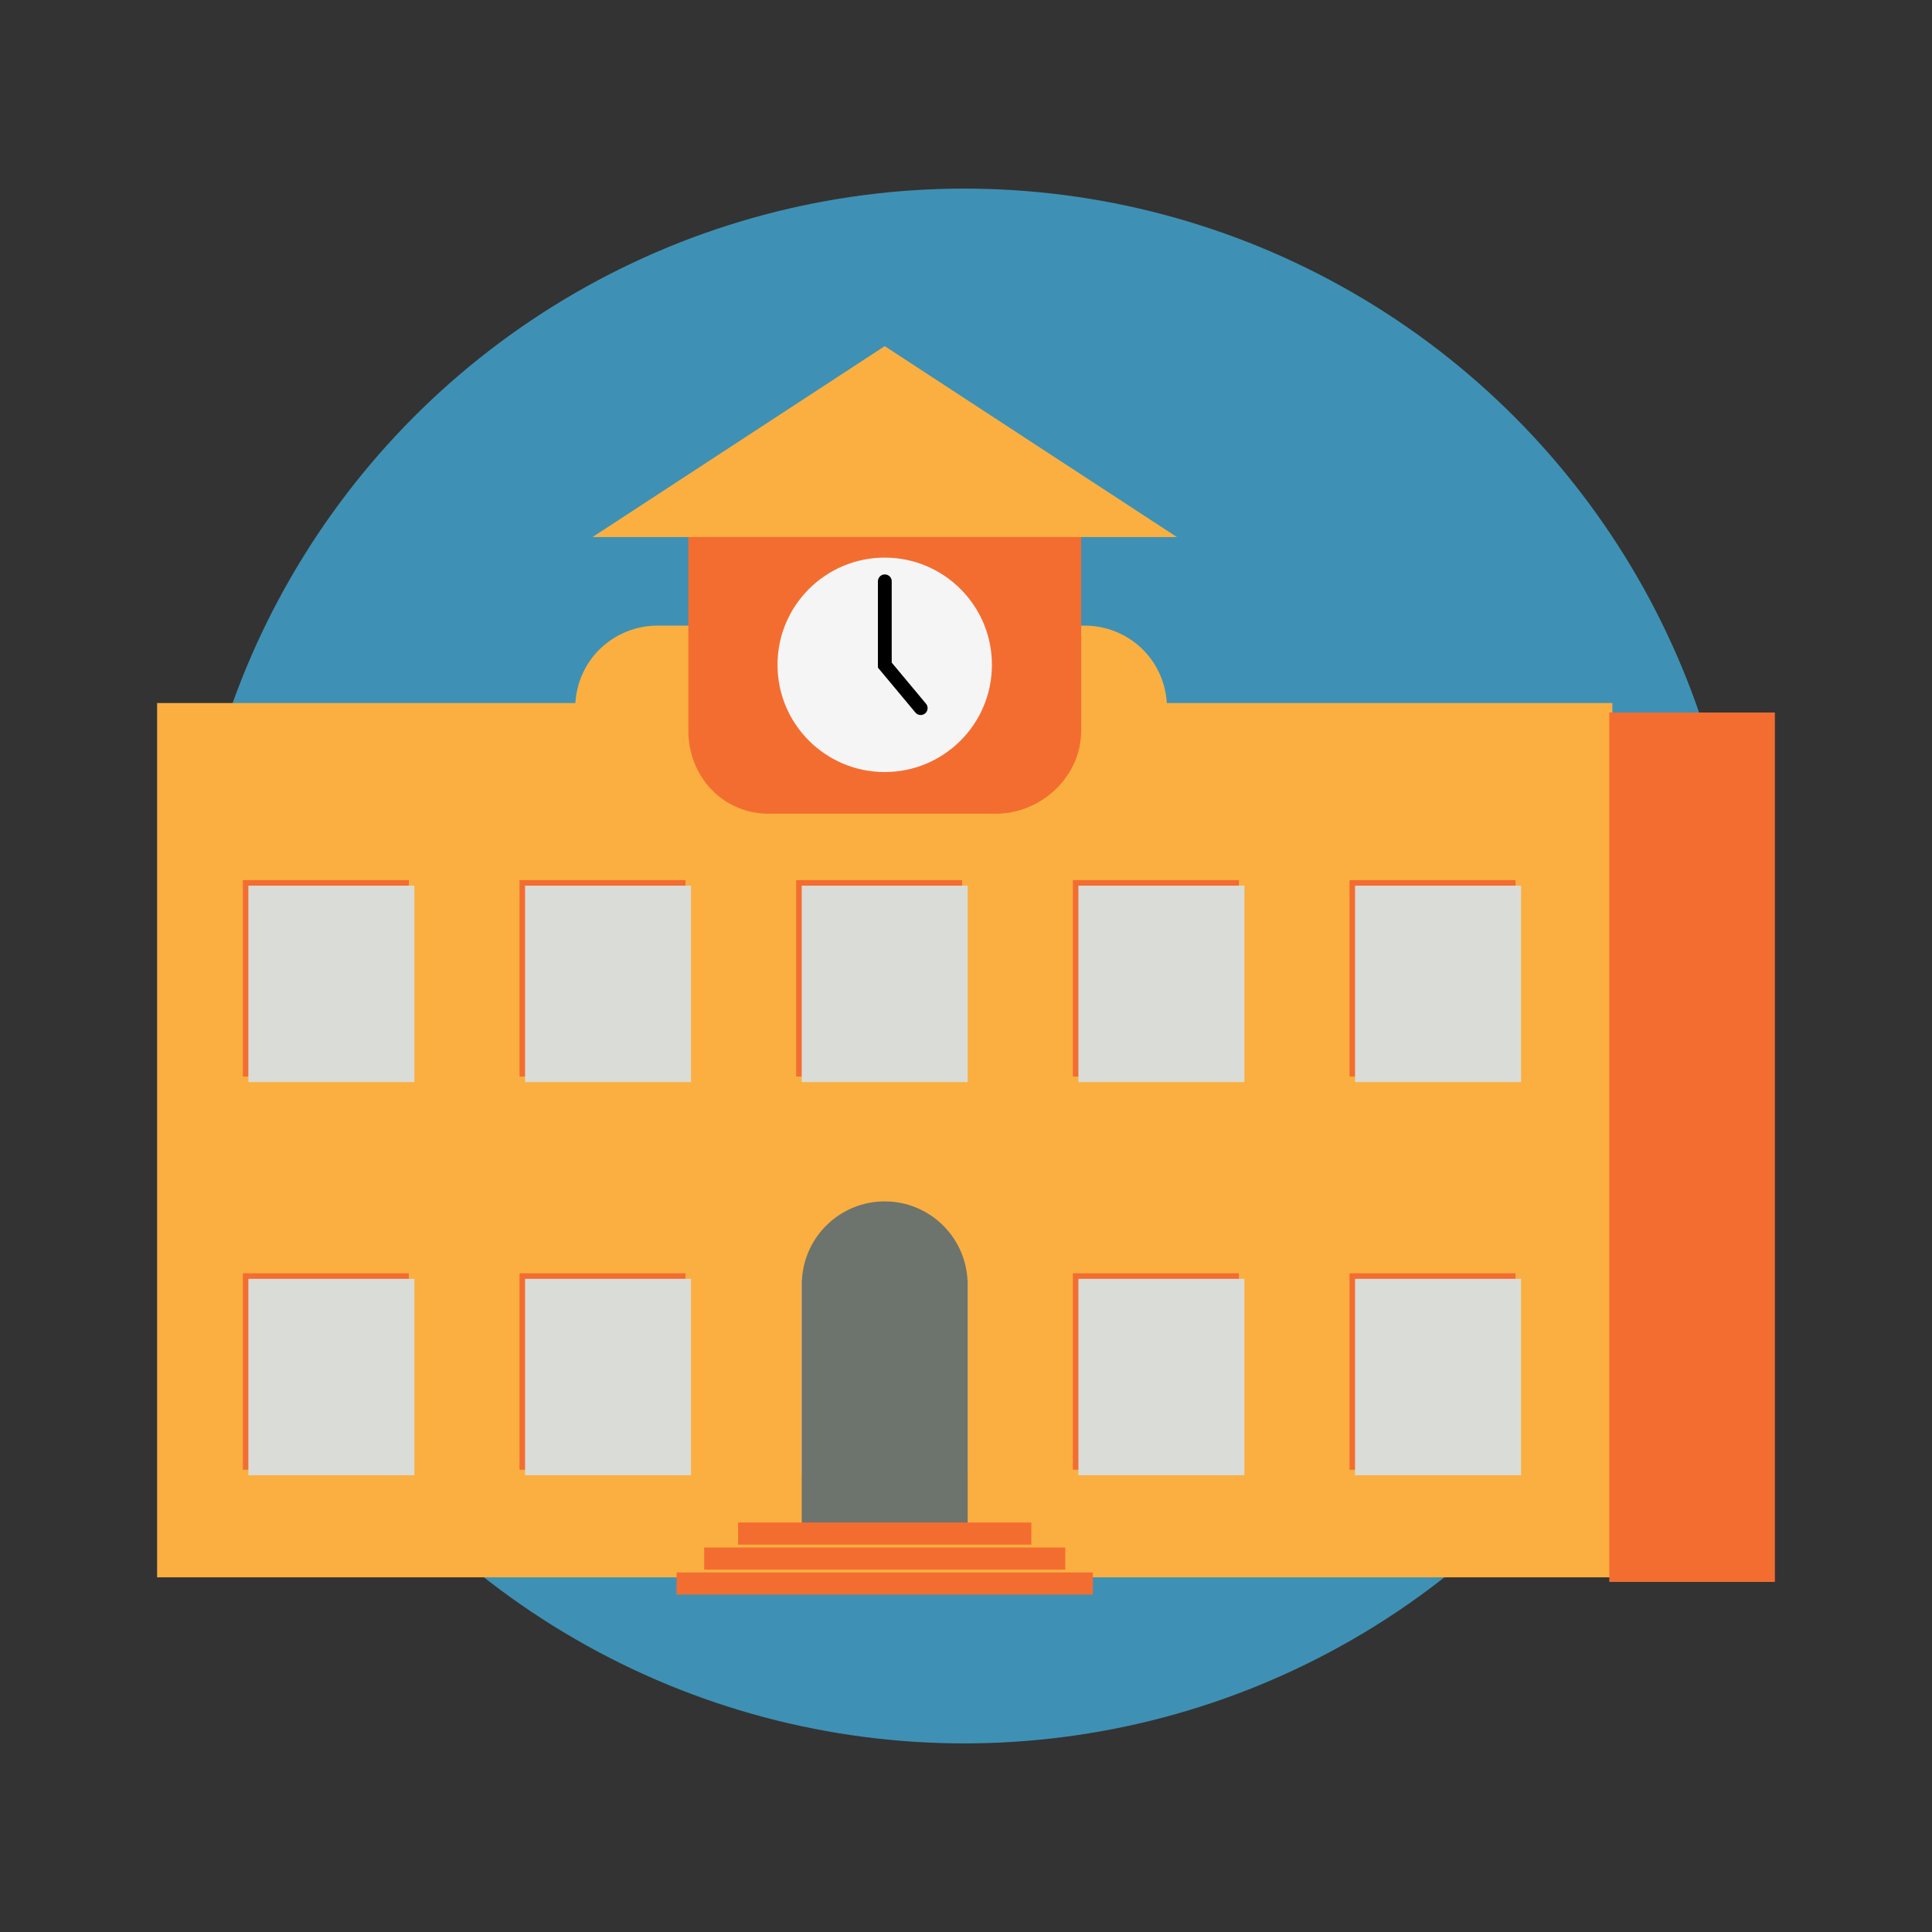 <?xml version="1.0" encoding="utf-8"?>
<!-- Generator: Adobe Illustrator 15.0.2, SVG Export Plug-In . SVG Version: 6.00 Build 0)  -->
<!DOCTYPE svg PUBLIC "-//W3C//DTD SVG 1.1//EN" "http://www.w3.org/Graphics/SVG/1.1/DTD/svg11.dtd">
<svg version="1.1" id="Layer_1" xmlns="http://www.w3.org/2000/svg" xmlns:xlink="http://www.w3.org/1999/xlink" x="0px" y="0px"
	 width="140px" height="140px" viewBox="70 70 140 140" enable-background="new 70 70 140 140" xml:space="preserve">
<rect x="70" y="70" width="140" height="140" fill="#333333" stroke="none"/>
<g>
	<circle fill="#3E91B4" cx="139.869" cy="140" r="56.333"/>
	<g>
		<path fill="#FBAF40" d="M155.919,120.946h-1.365c-0.205-3.208-2.807-5.614-5.994-5.614h-30.874c-3.188,0-5.79,2.406-5.995,5.614
			H81.384v63.353h105.455v-63.353H155.919z"/>
		<path fill="#F36D31" d="M148.345,122.951c0,3.321-2.881,6.015-6.201,6.015h-16.438c-3.32,0-5.826-2.693-5.826-6.015v-14.435
			c0-3.322,0.899-3.208,4.222-3.208h18.043c3.322,0,6.201-0.114,6.201,3.208V122.951L148.345,122.951z"/>
		<polygon fill="#FBAF40" points="112.938,108.917 134.11,95.083 155.282,108.917 		"/>
		<g>
			<circle fill="#F5F5F5" cx="134.11" cy="118.176" r="7.769"/>
			<polyline fill="none" stroke="#000000" stroke-linecap="round" stroke-miterlimit="10" points="134.117,112.124 134.117,118.197 
				136.717,121.313 			"/>
		</g>
		<g>
			<rect x="87.598" y="133.776" fill="#F36D31" width="12.027" height="14.235"/>
			<rect x="107.646" y="133.776" fill="#F36D31" width="12.029" height="14.235"/>
			<rect x="127.694" y="133.776" fill="#F36D31" width="12.029" height="14.235"/>
			<rect x="147.743" y="133.776" fill="#F36D31" width="12.029" height="14.235"/>
			<rect x="167.791" y="133.776" fill="#F36D31" width="12.029" height="14.235"/>
		</g>
		<g>
			<rect x="87.598" y="162.267" fill="#F36D31" width="12.027" height="14.234"/>
			<rect x="107.646" y="162.267" fill="#F36D31" width="12.029" height="14.234"/>
			<rect x="147.743" y="162.267" fill="#F36D31" width="12.029" height="14.234"/>
			<rect x="167.791" y="162.267" fill="#F36D31" width="12.029" height="14.234"/>
		</g>
		<g>
			<rect x="87.998" y="134.178" fill="#DADCD7" width="12.029" height="14.233"/>
			<rect x="108.048" y="134.178" fill="#DADCD7" width="12.028" height="14.233"/>
			<rect x="128.096" y="134.178" fill="#DADCD7" width="12.028" height="14.233"/>
			<rect x="148.144" y="134.178" fill="#DADCD7" width="12.029" height="14.233"/>
			<rect x="168.192" y="134.178" fill="#DADCD7" width="12.029" height="14.233"/>
		</g>
		<g>
			<rect x="87.998" y="162.669" fill="#DADCD7" width="12.029" height="14.234"/>
			<rect x="108.048" y="162.669" fill="#DADCD7" width="12.028" height="14.234"/>
			<rect x="128.096" y="162.669" fill="#DADCD7" width="12.028" height="14.234"/>
			<rect x="148.144" y="162.669" fill="#DADCD7" width="12.029" height="14.234"/>
			<rect x="168.192" y="162.669" fill="#DADCD7" width="12.029" height="14.234"/>
		</g>
		<path fill="#6D736D" d="M140.107,162.722c-0.183-3.158-2.794-5.664-5.997-5.664s-5.813,2.506-5.997,5.664h-0.018v17.643h12.028
			v-17.643H140.107z"/>
		<rect x="123.484" y="180.327" fill="#F36D31" width="21.251" height="1.604"/>
		<rect x="121.028" y="182.138" fill="#F36D31" width="26.164" height="1.604"/>
		<rect x="119.028" y="183.946" fill="#F36D31" width="30.164" height="1.604"/>
		<rect x="186.616" y="121.632" fill="#F36D31" width="12" height="63"/>
	</g>
</g>
</svg>

